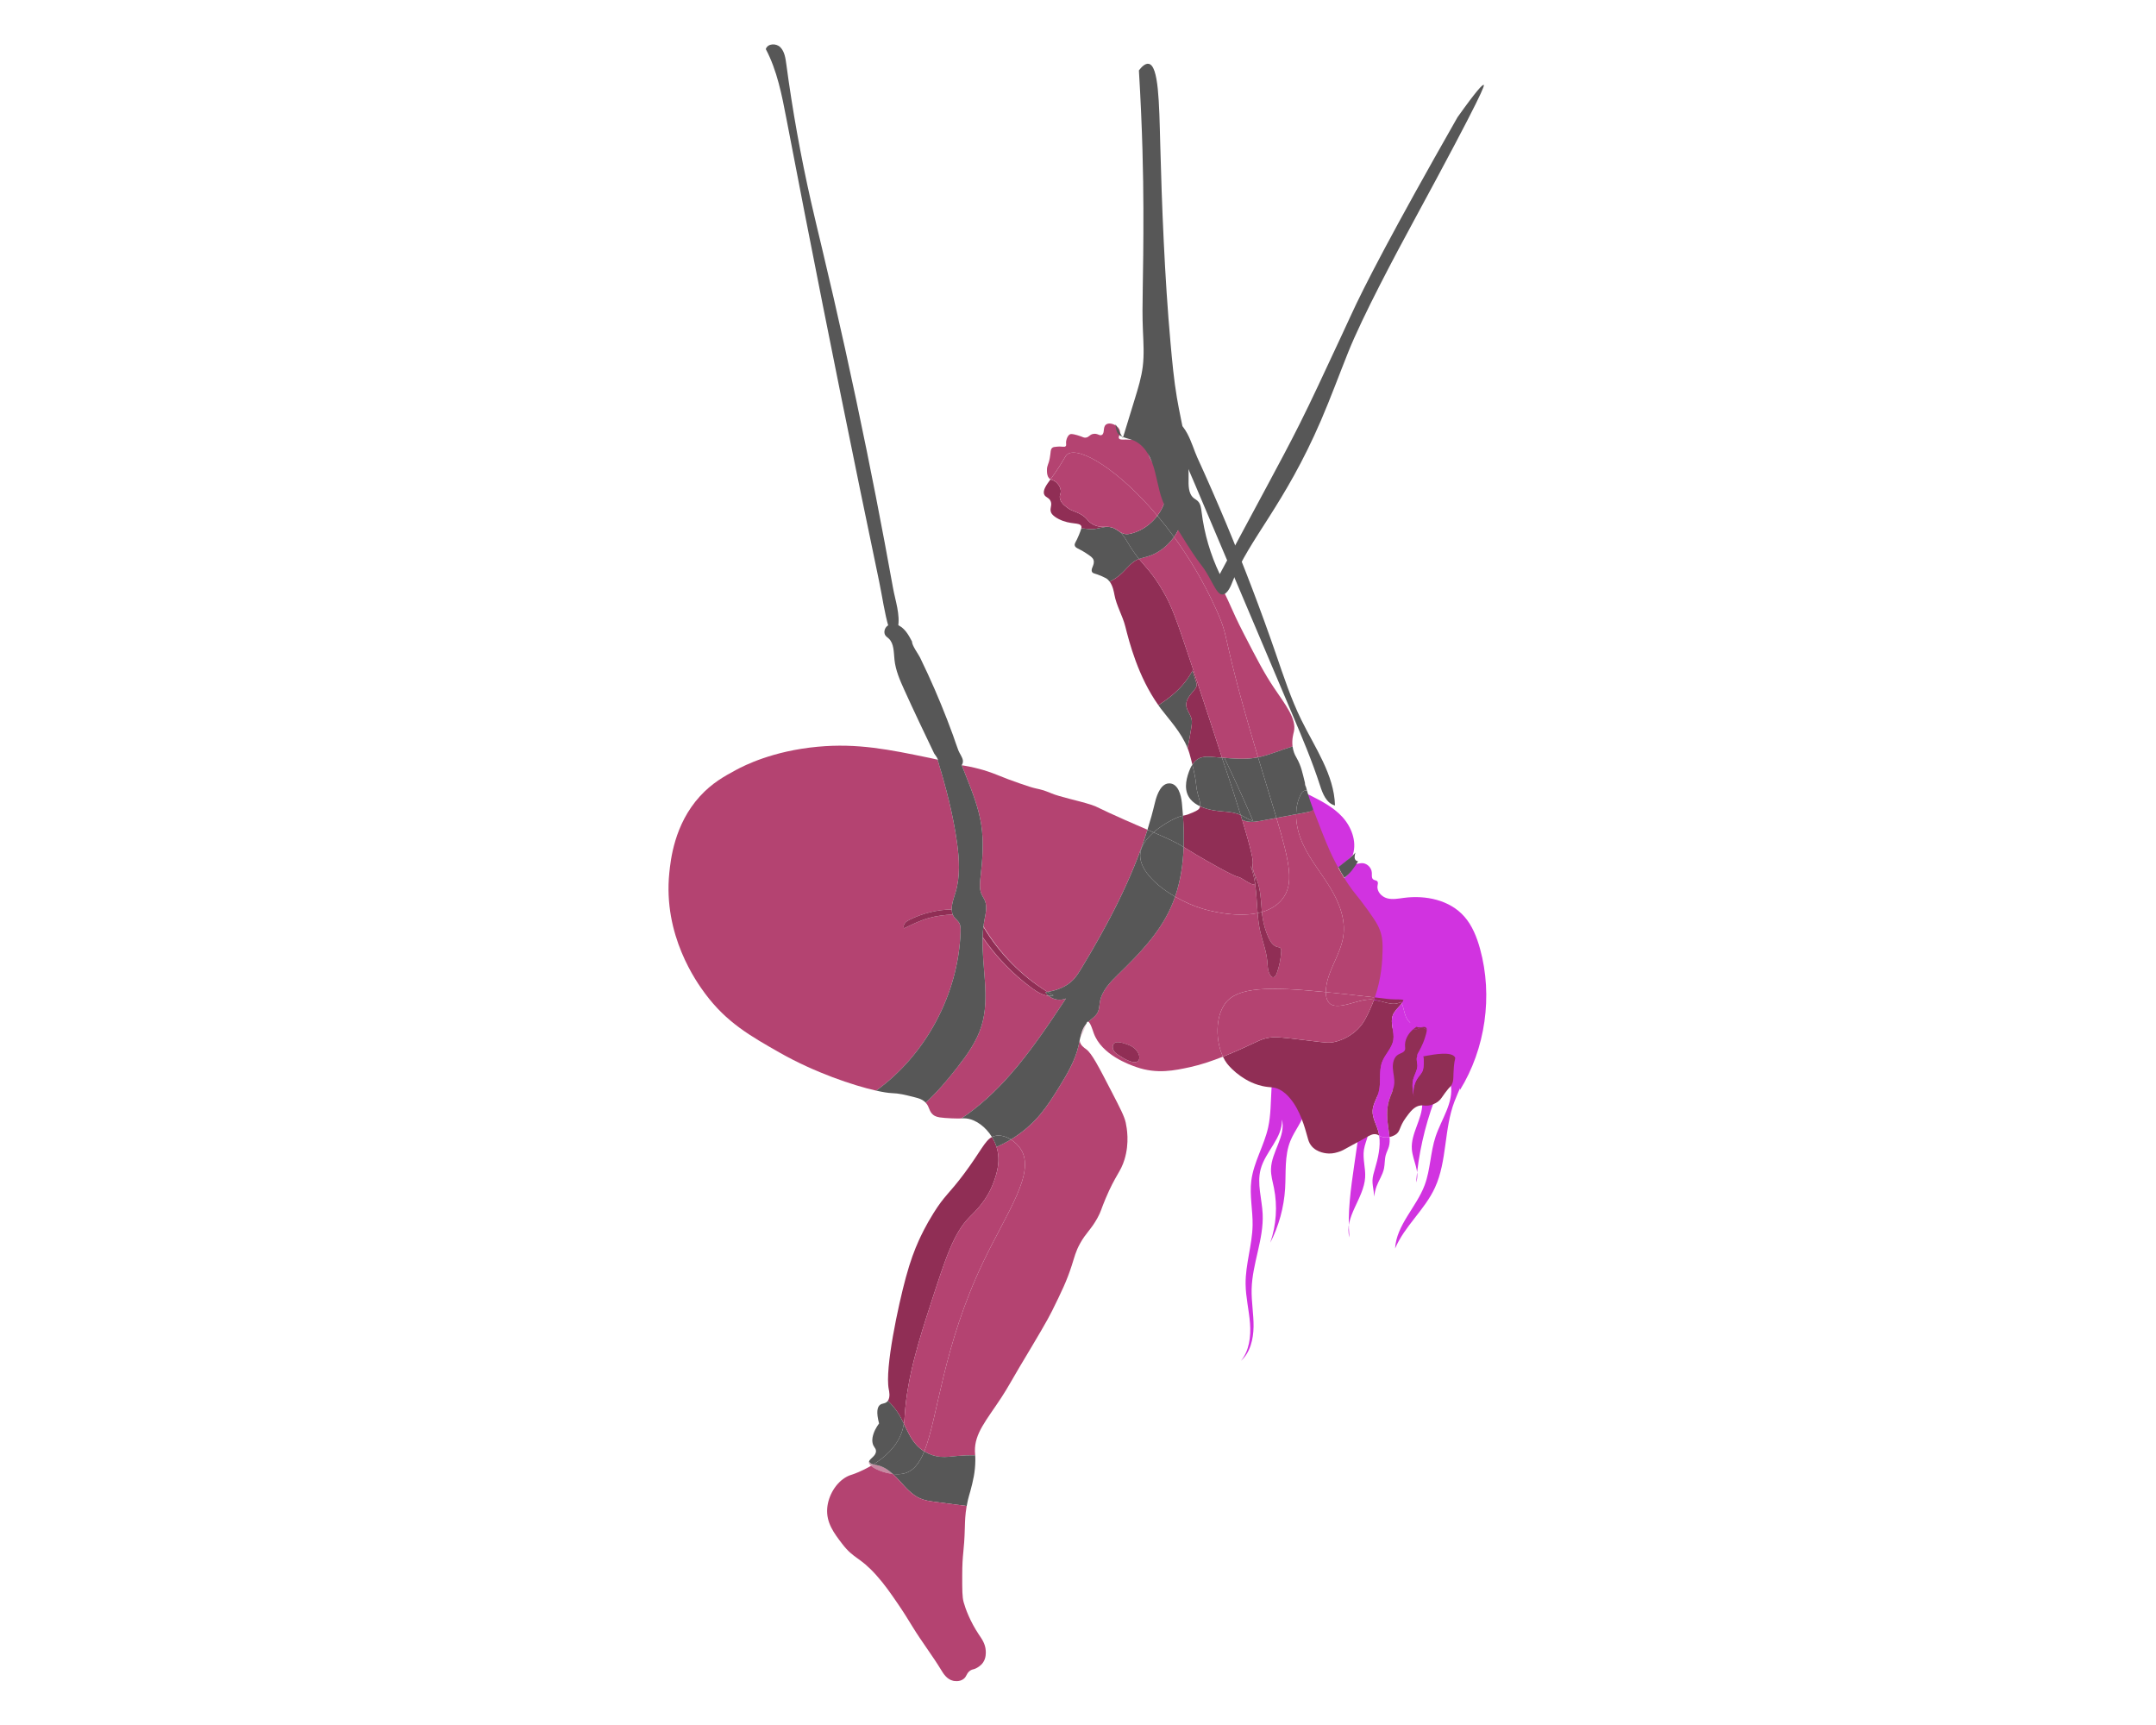 <?xml version="1.0" encoding="utf-8"?>
<!-- Generator: Adobe Illustrator 25.4.1, SVG Export Plug-In . SVG Version: 6.00 Build 0)  -->
<svg version="1.1" id="Layer_1" xmlns="http://www.w3.org/2000/svg" xmlns:xlink="http://www.w3.org/1999/xlink" x="0px" y="0px"
	 viewBox="0 0 1801 1441" style="enable-background:new 0 0 1801 1441;" xml:space="preserve">
<style type="text/css">
	.st0{fill:#D133E0;}
	.st1{fill:#575757;}
	.st2{fill:none;}
	.st3{fill:#902E55;}
	.st4{opacity:0.45;fill:#902E55;}
	.st5{fill:#B44371;}
	.st6{opacity:0.26;fill:#B44371;}
</style>
<g>
	<path class="st0" d="M1225.19,849.48c7.43,8.74,3.12,27.94-0.39,43.58c-2.6,11.58-5.99,17.01-9.78,26.85
		c-8.86,22.99-6.07,49.75-16.35,72.08c-8.56,18.59-25.29,31.97-33.3,50.83c1.16-19.78,17.8-34.46,24.71-52.95
		c4.85-12.96,4.75-27.43,9.14-40.57c4.86-14.54,15.27-28.41,12.67-43.48c-2.8,0.07-5.59,1.2-7.74,3.15
		c-2.97,2.68-4.6,6.65-6.04,10.5c-8.12,21.82-13.25,44.85-15.19,68.15c3.45-8.82-2.81-18.24-3.54-27.7
		c-1-13.06,8.65-24.94,8.72-38.06c-10.93,0.56-19.31-13.62-30.08-11.45c-6.72,1.35-10.98,8.75-12.44,15.88
		c-1.46,7.13-1.01,14.58-2.76,21.64c-1.03,4.16-2.82,8.12-3.47,12.36c-1.17,7.67,1.49,15.41,1.01,23.15
		c-1.07,17.6-17.89,33.29-13.12,50.08c-1.79-20.26,1.14-40.69,4.07-60.87c1.16-8.02,2.32-16.04,3.48-24.06
		c0.73-5.07,1.47-10.27,0.48-15.26c-2.44-12.28-14.21-19.43-25.25-23.71c-4.21-1.63-9.13-3-13.02-0.51
		c-5.44,3.48-5.21,11.69-6.71,18.24c-2.14,9.36-8.84,16.79-12.41,25.66c-4.99,12.35-3.56,26.31-4.37,39.68
		c-0.97,15.77-5.24,31.35-12.42,45.27c5.06-14.59,6.15-30.67,3.09-45.76c-1.06-5.22-2.61-10.4-2.47-15.76
		c0.36-14.34,12.61-27.57,9.13-41.36c0.71,15.34-13.88,26.72-17.78,41.58c-3.18,12.1,1.1,24.73,1.69,37.22
		c0.99,21.17-8.69,41.61-9.21,62.82c-0.26,10.5,1.74,20.92,1.61,31.42c-0.13,10.51-2.88,21.8-10.56,28.5
		c6.97-8.29,8.43-20.31,7.6-31.31c-0.83-11.01-3.58-21.79-3.69-32.84c-0.17-16.49,5.55-32.61,5.85-49.1
		c0.22-12.44-2.64-24.86-1.08-37.21c1.97-15.52,10.72-29.26,14.08-44.53c4.57-20.74-0.64-44.4,10.46-62.2
		c1.99-0.22,4.75-0.55,8.03-0.98C1168.52,866.6,1211.37,833.24,1225.19,849.48z"/>
	<path class="st1" d="M1065.96,546.6c6.33,18.37,12.38,36.89,20.94,54.39c11.42,23.35,27.57,45.97,28.28,71.77
		c-7.17-1.77-10.29-9.8-12.51-16.68c-6.54-20.3-14.89-40.02-23.23-59.7c-27.03-63.84-54.06-127.67-81.1-191.51
		c-7.65-18.08-15.76-36.05-22.94-54.3c15.03-1.66,19.98,21.13,24.69,31.43c8.3,18.13,16.3,36.39,24,54.77
		C1039.24,472.95,1053.21,509.58,1065.96,546.6z"/>
	<path class="st1" d="M761.89,535.91c-3.01-5.85-6.65-12.13-12.69-14.13c-2.68-0.89-5.84-0.73-8.09,1.1
		c-2.25,1.83-3.15,5.55-1.46,7.91c0.72,1.01,1.8,1.67,2.71,2.51c4.53,4.17,4.17,11.52,4.85,17.85c0.94,8.78,4.51,16.95,8.11,24.9
		c8.1,17.89,16.56,35.59,25.03,53.28c0.32,0.67,1.43,1.78,2.46,3.67c3.02,5.53,1.65,8.07,3.73,10.15
		c3.77,3.77,12.41-0.45,14.84-2.17c0.71-0.51,2.02-1.46,2.65-3.2c0.15-0.41,0.44-1.25,0.33-2.43c-0.25-2.74-2.77-5.96-3.77-8.51
		c-1.64-4.18-2.97-8.51-4.5-12.73c-6.32-17.34-13.32-34.4-21-51.1c-2.13-4.63-4.31-9.24-6.54-13.82
		C767.21,546.46,761.57,538.8,761.89,535.91z"/>
	<path class="st1" d="M668.84,469.42"/>
	<path class="st1" d="M686.5,206.65c-3.04-12.75-6.14-25.48-9.03-38.27c-8.59-37.9-15.48-76.25-20.64-114.88
		c-0.67-5.05-1.5-10.5-4.97-14.02c-3.47-3.52-10.51-3.31-12.16,1.52c9.47,17.86,13.43,38.35,17.28,58.46
		c19.79,103.24,40.27,206.33,61.44,309.26c5.29,25.73,10.63,51.45,16.01,77.16c2.65,12.65,4.37,26.14,8.08,38.47
		c2.7,8.98,5.49,9.64,7.56-0.28c2.15-10.3-2.24-22.69-4.05-32.75c-2.3-12.78-4.64-25.55-7.04-38.31
		c-4.79-25.52-9.77-50.99-14.94-76.42C712.48,319.7,699.96,263.04,686.5,206.65z"/>
	<g>
		<path class="st2" d="M897.82,455.63c0.55,2.25,2.93,2.2,9.03,6.16c3.99,2.59,5.99,3.92,6.63,5.88c1.36,4.21-2.82,7.4-1.15,10.13
			c0.9,1.47,2.32,0.93,8.12,3.49c1.01,0.45,2.64,1.2,3.46,1.68c1.24,0.72,2.26,1.74,3.1,2.9c-5.37,2.6-11.22,3.77-16.93,2.55
			c-6.62-1.41-12.3-5.8-17.1-10.77c-4.49-4.66-8.48-10.05-10.51-16.35c-0.61-1.9-1.04-3.94-0.65-5.92c0.76-3.82,4.25-6.27,7.44-8.28
			c4.24-2.68,8.71-5.43,13.62-5.69c0.13-0.01,0.26,0,0.4-0.01c-0.29,1.27-1,3.05-2.04,5.63
			C898.86,452.96,897.36,453.74,897.82,455.63z"/>
		<path class="st1" d="M989.14,570.64c2.66-3.27,5-6.81,7.04-10.53c1.01,3.27,2.02,6.54,3.03,9.82c0.21,0.7,0.43,1.41,0.43,2.14
			c0,1.54-0.95,2.89-1.9,4.07c-3.13,3.85-7.14,7.88-6.83,12.91c0.26,4.31,3.72,7.69,4.53,11.92c0.43,2.25,0.09,4.59-0.28,6.86
			c-0.92,5.71-1.97,11.4-3.13,17.06c-5.22-13.16-15.3-23.75-22.14-32.76c-0.77-1.01-1.52-2.04-2.25-3.07
			C975.58,583.88,983.09,578.07,989.14,570.64z"/>
		<path class="st3" d="M1036.38,680.71c0.43,1.4,0.85,2.77,1.25,4.08c2.11,6.95,3.77,12.68,4.95,16.94
			c7.04,25.39,1.99,16.33,4.61,26.51c-0.84-1.78-1.73-3.53-2.67-5.23c1.95,4.79,3.11,9.84,3.88,15.03
			c-0.07,0.09-0.15,0.18-0.24,0.26c-1.67,1.39-5.56-1.31-9.32-3.62c-7.65-4.71,0.52,1.6-20.75-10.05
			c-14.68-8.04-26.42-15.34-27.38-15.94c-0.67-0.42-1.32-0.82-1.96-1.2c0.32-8.71,0.05-17.48-0.56-26.17
			c3.47-0.66,5.16-1.38,8.37-2.76c4.15-1.78,4.92-2.79,5.23-3.26c0.38-0.57,0.6-1.18,0.72-1.83c3.68,1.71,7.86,2.82,11.98,3.48
			C1022.18,678.18,1029.62,677.67,1036.38,680.71z"/>
		<path class="st3" d="M886.04,409.38c0.44,2.99-1,3.63-0.72,6.33c0.41,3.96,3.88,6.57,6.34,8.42c4.07,3.06,5.8,2.59,10.37,5.03
			c6.8,3.62,5.78,6.15,11.14,8.96c5.44,2.85,8.87,1.5,13.15,1.98c-4.64-0.33-9.47,1.84-14.25,1.92c-2.95,0.05-5.87-0.7-8.82-0.62
			c0.18-0.79,0.2-1.38,0.03-1.83c-1.42-3.66-8.86-0.96-18.78-5.98c-5.52-2.8-6.42-5.26-6.63-5.88c-1.12-3.43,1.19-5.61-0.19-9
			c-1.36-3.35-4.35-3.05-5.43-5.75c-1.42-3.54,2.07-8.16,5.04-12.26c0.08-0.11,0.15-0.21,0.23-0.32c1.21,0.66,2.5,0.59,4.43,2.13
			C882.38,402.84,885.46,405.4,886.04,409.38z"/>
		<path class="st1" d="M912.08,442.02c4.78-0.08,9.62-2.26,14.25-1.92c1.06,0.12,2.18,0.35,3.39,0.79c0.18,0.07,0.37,0.14,0.55,0.22
			c0.04,0.02,0.09,0.04,0.13,0.06c1.61,0.77,3.1,1.84,4.62,2.8c3.29,2.75,5.29,6.27,6.88,8.96c3.68,6.2,6.73,10.4,9.59,13.93
			c-0.58,0.22-1.16,0.45-1.73,0.73c-4.69,2.3-8.08,6.73-11.86,10.46c-3.19,3.15-6.91,5.88-10.91,7.82c-0.84-1.16-1.86-2.18-3.1-2.9
			c-0.82-0.47-2.45-1.23-3.46-1.68c-5.79-2.56-7.22-2.02-8.12-3.49c-1.67-2.74,2.51-5.92,1.15-10.13c-0.64-1.97-2.64-3.3-6.63-5.88
			c-6.1-3.95-8.48-3.91-9.03-6.16c-0.46-1.89,1.03-2.67,3.41-8.6c1.03-2.58,1.75-4.36,2.04-5.63
			C906.21,441.32,909.13,442.07,912.08,442.02z"/>
		<path class="st3" d="M937.91,478.05c3.78-3.74,7.16-8.16,11.86-10.46c0.56-0.28,1.14-0.51,1.73-0.73
			c6.15,7.6,11.37,12.05,19.86,26.63c7.4,12.7,10.8,21.97,24.46,63.08c14.72,44.33,23.25,70.95,24.96,76.28
			c0.01,0.02,0.01,0.03,0.02,0.05c-2.7-0.24-5.39-0.48-8.08-0.68c-2.91-0.22-5.91-0.39-8.64,0.32c-3.68,0.96-6.2,3.3-8.03,6.09
			c-0.63-2.61-1.51-6.08-2.41-9.18c-0.46-1.56-1-3.08-1.6-4.58c1.16-5.66,2.21-11.35,3.13-17.06c0.37-2.27,0.71-4.61,0.28-6.86
			c-0.82-4.23-4.27-7.6-4.53-11.92c-0.31-5.03,3.7-9.05,6.83-12.91c0.95-1.18,1.9-2.53,1.9-4.07c0-0.73-0.22-1.44-0.43-2.14
			c-1.01-3.27-2.02-6.54-3.03-9.82c-2.04,3.72-4.38,7.27-7.04,10.53c-6.05,7.43-13.56,13.24-21.49,18.4
			c-17.05-24-24.25-52.4-27.64-65.76c-2.32-9.15-7.45-17.39-9.13-26.7c-0.34-1.86-1.2-7.03-3.87-10.72
			C931,483.93,934.72,481.2,937.91,478.05z"/>
		<path class="st3" d="M931.05,441.44c1.52,0.7,2.82,1.57,3.98,2.54c-1.52-0.96-3.01-2.04-4.62-2.8
			C930.62,441.26,930.83,441.33,931.05,441.44z"/>
		<path class="st3" d="M930.27,441.11c-0.18-0.08-0.37-0.15-0.55-0.22C929.9,440.96,930.09,441.04,930.27,441.11z"/>
		<path class="st2" d="M1183.23,857.64c-0.08-0.04-0.16-0.06-0.24-0.11c-0.41-0.21-0.88-0.54-1.56-1.6c0.65,0.12,1.31,0.14,2,0.03
			c1.78-0.29,3.34-1.37,5.04-2.02c4.22-1.6,9.01-0.31,12.73,2.26c1.23,0.85,2.36,1.83,3.42,2.89c-0.09,0.37-0.2,0.74-0.36,1.09
			c-0.52,1.13-1.38,2.05-2.33,2.81c-1.8,1.44-3.94,2.32-6.07,3.1c-0.65,0.24-1.31,0.47-1.99,0.5c-0.65,0.03-1.66-0.1-1.81-0.89
			c-0.16-0.87,0.14-2.01,0.1-2.92c-0.03-0.64-0.11-1.29-0.31-1.88c0.13-1.07,0.02-1.85-0.44-2.43
			C1189.86,856.52,1186.61,859.2,1183.23,857.64z"/>
		<path class="st2" d="M1147.19,1010.81c0.09-3.77,0.21-7.58,0.69-11.31C1148.06,1003.27,1147.83,1007.07,1147.19,1010.81z"/>
		<path class="st0" d="M1160.74,949.7c0.23,2.65,0.2,5.3-0.51,7.86c-0.67,2.43-1.93,4.66-2.62,7.09c-1.04,3.69-0.72,7.65-1.51,11.41
			c-1.11,5.3-4.35,9.83-6.23,14.9c-1.02,2.75-1.62,5.62-2,8.54c-0.07-1.42-0.19-2.85-0.37-4.26c-0.41-3.17-1.12-6.32-0.99-9.52
			c0.13-3.09,1.04-6.08,1.91-9.05c2.68-9.14,5.06-18.9,3.66-28.15c0.3,0.18,0.63,0.38,1.05,0.57
			C1155.54,950.2,1158.28,950.22,1160.74,949.7z"/>
		<path class="st2" d="M1183.95,882.1c0.26-0.5,0.62-0.95,1.15-1.34c2.05-1.51,3.17-0.45,3.74,1.61
			C1186.42,882.81,1184.58,882.98,1183.95,882.1z"/>
		<path class="st3" d="M1060.34,866.71c4.96-0.79,8.53-0.55,33.76,2.55c13.56,1.67,16.02,2.03,20.55,1.05
			c10.72-2.32,17.63-8.83,19.45-10.62c4.93-4.88,7.15-9.63,10.42-16.78c1.22-2.67,2.29-5.3,3.24-7.88
			c7.73,1.03,15.97,5.98,22.62,1.67c0.22,0.42,0.41,0.86,0.59,1.3c-0.31,0.44-0.63,0.87-0.97,1.28c-2.34,2.79-5.22,5.26-6.53,8.71
			c-2.45,6.47,1.5,13.71,0.43,20.57c-1.07,6.9-6.89,11.91-9.35,18.41c-3.02,8-0.62,17.19-2.93,25.44
			c-1.45,5.18-4.73,9.86-5.02,15.24c-0.31,5.81,2.91,11.04,4.54,16.57c0.42,1.42,0.72,2.87,0.94,4.32c-0.74-0.46-1.28-0.87-2.41-1.1
			c-3.01-0.64-5.52,0.92-8.84,2.85c-3.84,2.23-7.81,4.19-11.67,6.37c-7.16,4.05-8.56,4.67-10.32,5.24
			c-2.27,0.74-5.05,1.65-8.69,1.58c-1.29-0.02-10.16-0.32-15.03-6.84c-1.72-2.31-2.26-4.47-2.88-6.74
			c-2.3-8.35-6.24-22.67-14.56-32.45c-1.84-2.17-4.49-5.22-8.89-7.42c-5.12-2.57-7.36-1.36-14.26-2.9
			c-9.15-2.04-15.58-6.47-18.49-8.51c-5.39-3.79-9.27-7.99-11-10.23c-1.3-1.67-2.45-3.63-3.46-5.78c7.27-2.89,13.72-5.81,18.39-7.92
			C1050.99,869.67,1053.56,867.78,1060.34,866.71z"/>
		<path class="st0" d="M1146.61,927.63c0.29-5.38,3.57-10.06,5.02-15.24c2.31-8.25-0.09-17.44,2.93-25.44
			c2.46-6.51,8.28-11.52,9.35-18.41c1.06-6.85-2.88-14.1-0.43-20.57c1.31-3.45,4.19-5.91,6.53-8.71c0.34-0.4,0.66-0.83,0.97-1.28
			c1.44,3.48,1.92,7.39,3.31,10.91c1.02,2.59,2.88,5.05,5.16,6.3c-0.4,0.42-0.76,0.93-0.79,1.52c-0.05,0.78,0.48,1.44,1.04,1.95
			c0.34,0.31,0.71,0.6,1.1,0.82c-0.34,0.28-0.69,0.55-1.01,0.86c-3.73,3.45-6.48,8.5-6.08,13.67c0.07,0.9,0.23,1.82,0,2.69
			c-0.65,2.45-3.67,2.92-5.78,4.18c-3.61,2.16-4.7,7.16-4.41,11.49c0.29,4.34,1.56,8.61,1.15,12.95c-0.46,4.8-2.94,9.12-4.35,13.73
			c-2.44,7.99-1.57,16.61-0.32,24.86c0.29,1.92,0.59,3.86,0.75,5.81c-2.46,0.52-5.21,0.5-7.6-0.61c-0.42-0.19-0.75-0.39-1.05-0.57
			c-0.22-1.45-0.52-2.9-0.94-4.32C1149.52,938.67,1146.29,933.43,1146.61,927.63z"/>
		<path class="st0" d="M1182.99,857.53c0.08,0.04,0.16,0.07,0.24,0.11c-0.84,0.57-1.65,1.19-2.44,1.84c-0.4-0.22-0.76-0.51-1.1-0.82
			c-0.55-0.51-1.08-1.18-1.04-1.95c0.03-0.59,0.4-1.1,0.79-1.52c0.63,0.34,1.29,0.61,1.99,0.74
			C1182.1,856.99,1182.58,857.32,1182.99,857.53z"/>
		<path class="st3" d="M1160.31,919.04c1.4-4.61,3.89-8.92,4.35-13.73c0.42-4.33-0.86-8.61-1.15-12.95
			c-0.29-4.34,0.8-9.34,4.41-11.49c2.1-1.26,5.12-1.73,5.78-4.18c0.23-0.87,0.07-1.79,0-2.69c-0.41-5.18,2.35-10.22,6.08-13.67
			c0.33-0.3,0.67-0.57,1.01-0.86c0.41,0.23,0.84,0.38,1.3,0.42c1.22,0.1,2.34-0.65,3.51-1.04c1.31-0.44,2.75-0.44,4.05,0.01
			c0.62,0.21,1.23,0.54,1.66,1.06c0.24,0.29,0.39,0.63,0.52,0.99c-0.15,1.25-0.63,2.9-1.3,5.17c-1.12,3.82-2.62,7-3.41,8.6
			c-2.45,4.97-3.82,6.3-3.26,7.33c0.02,0.04,0.07,0.06,0.09,0.1c-1.26,2.42,0.21,5.9,0.04,8.45c-0.26,3.85-2.51,7.21-3.47,10.87
			c-1.22,4.7-0.39,9.66,0.45,14.42c-0.94-5.44,0.39-11.29,3.56-15.75c1.5-2.1,3.43-3.99,4.14-6.51c0.5-1.77,1.09-7.84,0.17-11.22
			c1.1-0.2,2.3-0.45,3.57-0.68c5.24-0.95,20.11-3.65,22.96,1.32c0.72,1.26-0.38,1.71-0.86,7.6c-0.76,9.2,0.09,11.46-1.73,15.2
			c-1.11,2.28-1.23,1.04-5.67,7.06c-2.93,3.98-3.47,5.32-5.67,7.06c-0.54,0.42-2.9,2.23-6.43,3.12c-4.12,1.04-5.58-0.1-8.55,0.31
			c-5.23,0.73-8.71,5.52-12.1,10.17c-5.9,8.11-4.27,11.6-8.93,14.38c-1.25,0.74-2.89,1.4-4.69,1.78c-0.17-1.94-0.46-3.89-0.75-5.81
			C1158.74,935.65,1157.87,927.03,1160.31,919.04z"/>
		<path class="st3" d="M1189.65,858.86c-1.3-0.44-2.74-0.45-4.05-0.01c-1.17,0.39-2.3,1.14-3.51,1.04c-0.46-0.04-0.9-0.19-1.3-0.42
			c0.79-0.65,1.6-1.27,2.44-1.84c3.38,1.56,6.63-1.11,8.16,0.85c0.46,0.59,0.56,1.37,0.44,2.43c-0.12-0.36-0.28-0.7-0.52-0.99
			C1190.88,859.4,1190.28,859.08,1189.65,858.86z"/>
		<path class="st0" d="M1188.68,893.59c-0.71,2.52-2.64,4.41-4.14,6.51c-3.17,4.45-4.5,10.31-3.56,15.75
			c-0.84-4.76-1.67-9.72-0.45-14.42c0.95-3.66,3.2-7.02,3.47-10.87c0.18-2.55-1.3-6.04-0.04-8.45c0.63,0.88,2.47,0.71,4.89,0.27
			C1189.77,885.75,1189.18,891.81,1188.68,893.59z"/>
		<path class="st0" d="M1203.88,858.98c-0.39-1.01-1.2-1.8-2.09-2.38c-2.23-1.47-4.99-1.83-7.64-1.77
			c-2.65,0.06-5.29,0.51-7.95,0.51c-1.37,0-2.76-0.12-4.11,0.16c-0.94,0.2-1.83,0.6-2.62,1.15c-0.87-1.76-2-4.53-3.53-8.98
			c-2.51-7.31-2.36-8.28-3.88-9.43c-0.27-0.21-0.54-0.37-0.82-0.51c-2.02-1-4.41-0.37-11.4-0.88c-3-0.22-3.65-0.41-7.34-0.83
			c-1.94-0.22-3.84-0.44-5.74-0.65c5.86-16.69,6.34-30.9,6.53-39.07c0.15-6.32-0.23-9.7-1.01-12.96
			c-1.46-6.11-4.04-10.61-11.29-20.55c-9.74-13.35-11.07-13.44-17.26-22.51c-5.67-8.31-9.31-15.22-11.43-19.28
			c-2.25-4.29-5.32-10.54-10.86-24.35c-3.02-7.54-5.38-13.39-7.34-18.51c0.25-0.29,0.48-0.6,0.65-0.97
			c0.81-1.78,0.15-3.87-0.59-5.67c-1.3-3.16-2.83-6.21-4.56-9.14c1.32,0.28,2.64,0.87,3.84,1.46c9.93,4.97,20.07,10.1,27.7,18.33
			s12.35,20.33,9.11,31.32c-0.07,0.24-0.14,0.49-0.22,0.74c-0.62,0.72-1.26,1.42-1.94,2.08c-1.78,1.73-3.74,3.24-5.7,4.75
			c-2.3,1.77-4.6,3.54-6.91,5.31c1.54,3.07,3.26,6.05,5.16,8.89c4.91-3.45,8.48-8.46,11.64-13.74c1.47,0.16,3.17-0.39,4.72-0.55
			c4.44-0.45,8.81,3.5,8.97,8.12c0.07,1.95-0.35,4.32,1.16,5.47c1.06,0.81,2.73,0.63,3.51,1.71c0.71,0.99,0.26,2.38,0.08,3.6
			c-0.73,4.82,3.43,9.18,7.97,10.43c4.54,1.25,9.35,0.27,14.02-0.34c18.19-2.39,38.25,1.68,50.54,15.65
			c6.61,7.51,10.44,17.22,13.13,27.01c10.78,39.23,4.5,83.27-16.81,117.85c-0.44-13.68-1.3-31.28-9.55-41.89
			c-1.9-2.45-3.84-4.91-6.05-7.05C1204.19,860.68,1204.19,859.79,1203.88,858.98z"/>
		<path class="st1" d="M1122.99,733.13c-1.86-2.84-3.55-5.8-5.06-8.87c2.26-1.77,4.53-3.54,6.79-5.32c1.93-1.51,3.86-3.02,5.61-4.75
			c0.67-0.66,1.3-1.36,1.91-2.09c-0.67,2.35-1.27,5.08,0.44,6.57c0.52,0.45,1.12,0.64,1.76,0.71
			C1131.34,724.66,1127.83,729.67,1122.99,733.13z"/>
		<path class="st0" d="M1188.46,853.95c-1.69,0.64-3.26,1.73-5.04,2.02c-0.68,0.11-1.35,0.09-2-0.03c-0.27-0.42-0.57-0.96-0.9-1.66
			c0.78-0.55,1.66-0.96,2.58-1.16c1.33-0.28,2.69-0.17,4.04-0.17c2.61,0,5.2-0.46,7.81-0.52c2.61-0.07,5.32,0.29,7.5,1.75
			c0.87,0.58,1.66,1.36,2.04,2.38c0.3,0.8,0.3,1.7,0.11,2.55c-1.07-1.05-2.2-2.04-3.42-2.89
			C1197.47,853.64,1192.68,852.34,1188.46,853.95z"/>
		<path class="st3" d="M1154.07,833.72c3.62,0.41,4.26,0.61,7.2,0.82c6.87,0.5,9.22-0.14,11.2,0.85c-0.41,0.91-0.93,1.78-1.51,2.59
			c-0.18-0.44-0.37-0.87-0.59-1.3c-6.66,4.32-14.89-0.63-22.62-1.67c0.24-0.65,0.45-1.29,0.68-1.94
			C1150.3,833.29,1152.16,833.5,1154.07,833.72z"/>
		<path class="st0" d="M1173.28,835.9c1.5,1.14,1.35,2.11,3.8,9.41c1.49,4.44,2.59,7.2,3.45,8.96c-0.37,0.26-0.73,0.55-1.05,0.88
			c-0.01,0.01-0.02,0.02-0.03,0.03c-2.29-1.24-4.14-3.71-5.16-6.3c-1.39-3.53-1.87-7.43-3.31-10.91c0.57-0.82,1.1-1.68,1.51-2.59
			C1172.75,835.53,1173.01,835.69,1173.28,835.9z"/>
		<path class="st0" d="M1180.53,854.27c0.34,0.69,0.64,1.24,0.9,1.66c-0.69-0.13-1.35-0.4-1.99-0.74c0.01-0.01,0.02-0.02,0.03-0.03
			C1179.79,854.82,1180.15,854.54,1180.53,854.27z"/>
		<path class="st2" d="M875.04,828.49c-0.01,0-0.02,0-0.04,0.01c-21.68-13.27-40.19-32.08-53.53-54.33c0.02-0.15,0.03-0.3,0.05-0.45
			C834.84,796.15,853.35,815.12,875.04,828.49z"/>
		<path class="st2" d="M873.24,828.78c0.76,1.14,1.69,2.13,2.73,2.98l0,0c-1.04-0.85-1.98-1.84-2.74-2.97
			C873.23,828.78,873.24,828.78,873.24,828.78z"/>
		<path class="st2" d="M810.65,1245.12c2.18-8.11,3.99-15.76,4.08-25.2c0.02-2.02-0.05-3.32-0.14-4.45c1.47,0.02,2.94,0.06,4.4,0.13
			c0.37,0.02,0.79,0.06,1.03,0.37c0.23,0.3,0.19,0.73,0.14,1.11c-1.52,11.79-3.11,23.58-4.77,35.35c-0.24,1.72-0.57,3.61-1.85,4.72
			c-1.43,1.25-3.49,1.08-5.31,0.84c-0.24-0.03-0.48-0.06-0.73-0.1c0.3-1.7,0.64-3.46,1.08-5.31
			C809.36,1249.35,809.76,1248.46,810.65,1245.12z"/>
		<path class="st3" d="M832.44,957.95c3.7,11.66,0.19,22.13-2.21,28.92c-5.57,15.79-15.63,24.89-20.4,29.76
			c-13.25,13.52-19.71,33.44-32.64,73.28c-8.73,26.92-19.47,60.02-21.44,92.52c-0.1,1.69-0.23,4-0.69,6.77
			c-1.58-3.25-3.21-6.48-5.18-9.46c-2.35-3.58-5.16-6.77-8.18-9.74c2.17-3.11,1.03-8.12,0.73-9.6c-3.41-17.32,7.93-70.1,14.24-93.33
			c3.79-13.96,7.41-23.33,10.8-30.85c1.74-3.87,5.81-12.54,12.34-22.98c9.53-15.23,12.74-15.72,25.64-33.02
			c13.82-18.54,17.25-27.5,23.16-30.53c1.54,2.49,2.82,5.16,3.73,7.92C832.38,957.71,832.41,957.83,832.44,957.95z"/>
		<path class="st4" d="M729.51,1223.18c-0.64,0.4-1.27,0.78-1.9,1.14c-1.14-1.01-1.81-2.03-1.83-2.95c0-0.26,0.06-0.52,0.15-0.77
			c0.07,0.16,0.13,0.33,0.23,0.49C726.92,1222.28,728.16,1222.84,729.51,1223.18z"/>
		<path class="st1" d="M749.88,1179.73c1.96,2.98,3.6,6.21,5.18,9.46c-0.41,2.45-1.07,5.24-2.24,8.3
			c-4.49,11.75-14.42,20.17-23.31,25.69c-1.36-0.35-2.59-0.9-3.34-2.1c-0.1-0.15-0.15-0.32-0.23-0.49c0.91-2.52,6.05-4.64,5.8-8.82
			c-0.15-2.58-2.19-2.97-2.88-6.74c-0.58-3.18,0.31-5.9,0.86-7.6c1.48-4.54,4.6-8.44,4.61-8.46c-2.56-9.64-1.37-13.62,0.52-15.34
			c1.97-1.79,4.46-0.93,6.43-3.12c0.15-0.17,0.29-0.35,0.42-0.53C744.72,1172.97,747.53,1176.16,749.88,1179.73z"/>
		<path class="st2" d="M1080.31,626.46c-0.27-1.03-0.45-2.03-0.58-3.01c1.33-0.39,2.67-0.77,4.02-1.1c2.38-0.58,4.91-1.04,7.21-0.23
			c3.92,1.38,5.87,5.86,7.4,9.9c1.38,3.64,2.73,7.9,0.88,11.34c-2.29,4.26-8.8,5.87-9.14,10.58c-2.12-8.57-3.18-14.26-6.91-20.75
			C1082.53,632.06,1081.18,629.83,1080.31,626.46z"/>
		<path class="st1" d="M1000.69,663.62c1.16,4.41,2.28,7.44,1.83,9.85c-3.17-1.47-5.97-3.38-8.02-5.84
			c-5.61-6.75-4.08-15.53-1.34-23.04c0.73-2.01,1.65-4.08,2.87-5.95c0.58,2.37,0.95,4.04,0.95,4.04
			C1000.17,656.84,998.37,654.84,1000.69,663.62z"/>
		<path class="st1" d="M1004.06,632.54c2.73-0.71,5.73-0.54,8.64-0.32c2.69,0.2,5.39,0.44,8.08,0.68c0.2,0.62,0.31,0.96,0.31,0.96
			c6.32,18.4,11.44,34.33,15.29,46.85c-6.76-3.04-14.2-2.53-21.88-3.77c-4.12-0.66-8.3-1.77-11.98-3.48
			c0.45-2.41-0.67-5.44-1.83-9.85c-2.32-8.78-0.52-6.78-3.7-20.95c0,0-0.37-1.66-0.95-4.04
			C997.86,635.84,1000.39,633.5,1004.06,632.54z"/>
		<path class="st2" d="M1091.26,658.5c-0.08-0.3-0.15-0.58-0.23-0.88c0.3,0.57,0.64,1.13,0.97,1.68c0.22,0.36,0.42,0.72,0.62,1.08
			c-0.3-0.06-0.59-0.1-0.88-0.13C1091.58,659.67,1091.42,659.09,1091.26,658.5z"/>
		<path class="st2" d="M1097.66,675.17c-0.17,0.37-0.39,0.68-0.64,0.97c-2.16-5.78-3.8-10.63-5.27-15.88
			c0.29,0.03,0.59,0.07,0.88,0.13c1.69,2.92,3.19,5.97,4.46,9.12C1097.81,671.3,1098.46,673.38,1097.66,675.17z"/>
		<path class="st2" d="M908.63,853.34c0.16-0.02,0.31,0.02,0.47,0.09c-0.59,0.53-1.15,1.08-1.67,1.67
			C907.83,853.95,908.11,853.4,908.63,853.34z"/>
		<path class="st2" d="M901.95,868.61c0.03-0.44,0.12-0.85,0.27-1.27C902.13,867.76,902.04,868.18,901.95,868.61z"/>
		<path class="st1" d="M963.62,695.26c-1.58-0.68-3.26-1.41-5.1-2.2c2.34-7.46,4.44-15.01,6.25-22.65
			c1.74-7.34,5.42-16.6,12.56-16.07c6.71,0.5,9.25,9.31,9.96,16.36c0.35,3.52,0.66,7.06,0.91,10.61c-0.16,0.03-0.3,0.06-0.46,0.09
			C983.62,682.14,972.33,687.56,963.62,695.26z"/>
		<path class="st1" d="M963.62,695.26c8.72-7.7,20.01-13.12,24.11-13.87c0.17-0.03,0.31-0.06,0.46-0.09
			c0.61,8.7,0.88,17.47,0.56,26.17C981.39,703.04,976.03,700.63,963.62,695.26z"/>
		<path class="st2" d="M775.19,609.27c4.86,2.08,11.07-4.64,15.18-1.21c1.06,0.89,1.62,2.26,2.14,3.58
			c3.62,9.17,7.25,18.34,10.87,27.51c-11.9-2.71-16.68-3.86-20.21-4.67C780.61,626.04,777.91,617.64,775.19,609.27z"/>
		<path class="st5" d="M584.61,665.16c10.15-11.15,20.59-16.88,30.49-22.2c6.6-3.55,30.4-15.74,67.85-19.24
			c33.53-3.13,60.08,2.37,93.79,9.36c2.58,0.54,4.28,0.91,6.44,1.41c6.91,22.66,12.96,45.6,16.24,69.16
			c1.94,13.91,2.85,28.42-1.27,41.87c-1.39,4.52-3.25,9.57-3.14,14.1c-12.08,0.17-24.16,3.1-35.15,8.55
			c-1.4,0.7-2.83,1.47-3.84,2.71c-1.02,1.24-1.53,3.07-0.87,4.53c6.59-3.22,13.22-6.46,20.21-8.49c6.67-1.93,13.55-2.73,20.45-3.11
			c0.29,0.72,0.67,1.42,1.15,2.08c1.3,1.78,3.2,3.04,4.29,4.97c1.21,2.16,1.22,4.83,1.14,7.35
			c-1.71,52.42-29.34,103.09-70.51,132.74c-19.1-4.3-51.33-15.12-80.38-31.62c-24.78-14.08-44.6-25.34-62.49-49.43
			c-7.23-9.74-35.26-48.7-29.9-100.91C560.22,718.37,563.15,688.74,584.61,665.16z"/>
		<path class="st3" d="M775.37,766.92c-6.99,2.03-13.62,5.27-20.21,8.49c-0.66-1.46-0.15-3.29,0.87-4.53
			c1.02-1.24,2.44-2.01,3.84-2.71c10.98-5.45,23.06-8.38,35.15-8.55c0.04,1.46,0.28,2.87,0.81,4.19
			C788.91,764.19,782.04,764.98,775.37,766.92z"/>
		<path class="st5" d="M785.64,1216.78c-4.78-0.4-9.44-1.97-13.55-4.52c11.6-28.68,15.31-87.27,49.33-158.39
			c19.84-41.49,43.82-74.34,31.34-93.96c-1.93-3.03-4.9-5.99-8.33-8.14c9.2-5.55,17.56-12.62,24.58-21.01
			c5.89-7.04,10.84-14.87,15.69-22.73c6.68-10.81,13.31-21.98,16.21-34.47c0.38-1.62,0.7-3.29,1.04-4.94
			c-0.01,0.21-0.02,0.42,0,0.65c0.26,3.66,3.92,6.05,5.28,7.02c4.72,3.35,10.31,14.17,21.48,35.8c7.05,13.66,10.61,20.49,11.68,25.7
			c0.88,4.28,3.25,16.58-1.05,30.68c-3.24,10.63-7.47,12.77-15.89,32.84c-3.93,9.38-3.63,10.38-6.67,15.92
			c-5.5,10.01-9.57,12.32-14.59,21.44c-3.66,6.63-4.51,10.86-6.96,18.46c-4.2,13.03-8.53,21.81-16.46,37.91
			c-3.79,7.7-11.61,20.92-27.22,46.95c-5.04,8.4-9.66,17.07-15.03,25.24c-12.55,19.12-22.48,29.93-22.13,44.96
			c0.03,1.26,0.12,2.19,0.2,3.29c-4.93-0.08-9.87,0.11-14.79,0.57C795.09,1216.49,790.35,1217.18,785.64,1216.78z"/>
		<path class="st1" d="M768.59,1251.54c-7-3.05-12.19-9.27-17.43-15c-1.71-1.87-3.5-3.73-5.4-5.44c2.82,0.32,5.61,0.32,8.13-0.12
			c8.47-1.5,13.88-8.04,18.2-18.71c4.11,2.54,8.78,4.11,13.55,4.52c4.71,0.4,9.45-0.29,14.17-0.74c4.92-0.46,9.86-0.65,14.79-0.57
			c0.08,1.13,0.16,2.43,0.14,4.45c-0.09,9.44-1.9,17.09-4.08,25.2c-0.9,3.34-1.29,4.23-2.06,7.46c-0.44,1.86-0.78,3.61-1.08,5.31
			c-8.72-1.15-17.43-2.29-26.15-3.44C777.02,1253.89,772.62,1253.3,768.59,1251.54z"/>
		<path class="st5" d="M751.15,1236.54c5.25,5.74,10.43,11.96,17.43,15c4.03,1.75,8.43,2.34,12.77,2.91
			c8.72,1.15,17.43,2.29,26.15,3.44c-1.29,7.34-1.4,13.23-1.51,17.49c-0.56,22.02-2.19,20.99-2.2,40.81
			c-0.01,11.76-0.01,17.64,1.16,21.94c1.49,5.49,5.45,16.23,12.73,27.11c2.37,3.55,5.39,7.54,5.77,13.49
			c0.11,1.75,0.33,6.21-2.35,10c-1.85,2.61-4.45,4.02-5.38,4.52c-2.69,1.46-3.18,0.77-5.09,1.99c-3.34,2.13-2.82,4.83-5.67,7.06
			c-3.46,2.7-8.07,1.71-8.69,1.58c-5.33-1.14-8.38-6.25-9.94-8.83c-7.5-12.35-16.33-23.75-23.88-36.07
			c-4.07-6.65-7.47-12.18-12.39-19.37c-5.91-8.63-11.08-16.16-17.97-23.85c-14.18-15.83-18.65-13.31-28.63-26.35
			c-6.61-8.63-13.41-17.5-12.45-29.64c0.82-10.37,7.18-21.48,16.37-26.37c1.94-1.03,3.16-1.34,5.09-1.99
			c0.65-0.22,7.28-2.49,15.13-7.09c3.36,2.97,10.83,5.95,18.14,6.77C747.65,1232.81,749.44,1234.67,751.15,1236.54z"/>
		<path class="st4" d="M732.44,1223.75c5.04,0.93,9.4,3.82,13.32,7.35c-7.31-0.83-14.78-3.8-18.14-6.77
			c0.63-0.37,1.26-0.75,1.9-1.14C730.47,1223.43,731.49,1223.57,732.44,1223.75z"/>
		<path class="st6" d="M732.44,1223.75c5.04,0.93,9.4,3.82,13.32,7.35c-7.31-0.83-14.78-3.8-18.14-6.77
			c0.63-0.37,1.26-0.75,1.9-1.14C730.47,1223.43,731.49,1223.57,732.44,1223.75z"/>
		<path class="st1" d="M765.36,1206.66c1.97,2.19,4.25,4.08,6.72,5.61c-4.32,10.67-9.73,17.21-18.2,18.71
			c-2.52,0.44-5.31,0.44-8.13,0.12c-3.92-3.54-8.28-6.42-13.32-7.35c-0.95-0.18-1.97-0.32-2.93-0.57
			c8.89-5.52,18.82-13.94,23.31-25.69c1.17-3.06,1.83-5.85,2.24-8.3C758.06,1195.37,760.87,1201.66,765.36,1206.66z"/>
		<path class="st5" d="M852.75,959.91c12.49,19.62-11.5,52.47-31.34,93.96c-34.02,71.13-37.73,129.71-49.33,158.39
			c-2.47-1.53-4.75-3.41-6.72-5.61c-4.5-5-7.3-11.29-10.3-17.46c0.46-2.76,0.59-5.08,0.69-6.77c1.97-32.49,12.71-65.59,21.44-92.52
			c12.93-39.84,19.39-59.76,32.64-73.28c4.77-4.87,14.83-13.97,20.4-29.76c2.4-6.79,5.91-17.26,2.21-28.92
			c4.11-1.78,8.12-3.85,11.98-6.18C847.86,953.92,850.82,956.88,852.75,959.91z"/>
		<path class="st1" d="M966.81,430.73c0.79-1.06,1.53-2.15,2.22-3.28c3.38-5.57,5.42-12,6.02-18.55
			c4.25,8.83,7.67,17.03,12.24,26.19c-1.42,4.82-3.67,9.35-6.55,13.41C976.14,442.19,971.47,436.27,966.81,430.73z"/>
		<path class="st5" d="M969.02,427.45c-0.69,1.13-1.43,2.23-2.22,3.28c-32.49-38.53-65.02-57.98-74.91-51.48
			c-2.63,1.72-2.24,4.35-14.36,21.12c-0.43-0.23-0.85-0.56-1.29-1.08c-1.65-1.99-1.67-4.61-1.68-6.61c-0.03-3.99,1.28-4.4,2.35-10
			c0.97-5.09,0.39-7.35,2.21-8.73c0.76-0.58,1.76-0.67,3.75-0.86c4.63-0.43,6.31,0.71,7.35-0.45c0.92-1.02-0.16-2.15,0.58-5.07
			c0.21-0.86,0.93-3.72,2.98-4.79c0.56-0.29,1.51-0.61,6,0.68c5.1,1.47,5.24,2.26,7.06,2.08c3.04-0.29,3.16-2.55,6.43-3.12
			c3.71-0.65,5.26,1.96,7.2,0.82c2.56-1.5,0.59-6.39,3.41-8.6c2.28-1.79,6.18-0.62,8.4,0.95c0.75,0.53,2.63,1.86,3.17,4.21
			c0.71,3.05-1.55,4.75-0.72,6.33c0.84,1.61,3.68,0.77,9.61,1.09c4.98,0.27,8.18,0.48,10.66,2.49c2.67,2.17,3.22,5.38,3.94,8.15
			c1.55,5.95,3.07,6.51,9.99,19.1c2.3,4.18,4.28,8.11,6.11,11.92C974.45,415.45,972.4,421.87,969.02,427.45z"/>
		<path class="st5" d="M1048.8,625.45c-29.59-99.58-20.74-89.57-32.97-116.66c-10.24-22.67-22.41-42.91-35.1-60.3
			c2.88-4.06,5.13-8.6,6.55-13.41c3.1,6.21,6.72,12.86,11.49,20.46c6.97,11.11,10.19,14.84,17.54,27.65
			c11.16,19.45,10.89,23.31,22.73,46.21c11.33,21.92,16.99,32.88,25.27,45.21c9.29,13.84,19.01,25.8,16.53,36.52
			c-0.42,1.81-1.86,6.53-1.1,12.33c-9.66,2.86-18.99,7.11-28.82,9.07C1050.22,630.22,1049.52,627.86,1048.8,625.45z"/>
		<path class="st5" d="M1020.77,632.84c-1.7-5.33-10.23-31.95-24.96-76.28c-13.66-41.11-17.06-50.38-24.46-63.08
			c-8.49-14.57-13.71-19.03-19.86-26.63c2.26-0.84,4.64-1.31,6.95-1.98c8.89-2.59,16.76-8.59,22.29-16.38
			c12.69,17.4,24.86,37.63,35.1,60.3c12.23,27.09,3.39,17.08,32.97,116.66c0.72,2.41,1.42,4.76,2.11,7.07
			c-0.7,0.14-1.4,0.3-2.11,0.42C1039.52,634.45,1030.14,633.63,1020.77,632.84z"/>
		<path class="st1" d="M958.44,464.88c-2.31,0.67-4.69,1.15-6.95,1.98c-2.85-3.52-5.91-7.72-9.59-13.93
			c-1.59-2.69-3.59-6.21-6.88-8.96c1.47,0.93,2.97,1.75,4.66,2.05c1.94,0.35,3.95-0.03,5.87-0.56c8.33-2.29,15.91-7.59,21.25-14.73
			c4.67,5.53,9.33,11.46,13.93,17.76C975.2,456.29,967.33,462.29,958.44,464.88z"/>
		<path class="st5" d="M930.41,441.17c-0.04-0.02-0.09-0.04-0.13-0.06C930.32,441.13,930.36,441.15,930.41,441.17z"/>
		<path class="st5" d="M926.34,440.1c0.9,0.06,1.79,0.21,2.67,0.5c0.24,0.08,0.48,0.19,0.72,0.29
			C928.51,440.46,927.4,440.22,926.34,440.1z"/>
		<path class="st5" d="M891.9,379.25c9.89-6.5,42.42,12.95,74.91,51.48c-5.34,7.15-12.92,12.44-21.25,14.73
			c-1.92,0.53-3.92,0.9-5.87,0.56c-1.68-0.3-3.19-1.12-4.66-2.05c-1.16-0.96-2.46-1.84-3.98-2.54c-0.22-0.1-0.43-0.18-0.64-0.27
			c-0.04-0.02-0.09-0.04-0.13-0.06c-0.18-0.07-0.37-0.16-0.55-0.22c-0.24-0.1-0.47-0.21-0.72-0.29c-0.88-0.29-1.77-0.44-2.67-0.5
			c-4.28-0.48-7.71,0.88-13.15-1.98c-5.37-2.81-4.34-5.34-11.14-8.96c-4.57-2.43-6.31-1.97-10.37-5.03
			c-2.46-1.85-5.93-4.46-6.34-8.42c-0.28-2.71,1.15-3.34,0.72-6.33c-0.58-3.99-3.66-6.54-4.08-6.88c-1.92-1.55-3.21-1.48-4.43-2.13
			C889.66,383.6,889.27,380.98,891.9,379.25z"/>
		<path class="st5" d="M917.19,845.05c1.12-2.54,1.11-5.44,1.58-8.19c1.62-9.44,8.75-16.64,15.46-23.18
			c16.85-16.43,33.82-33.68,43.7-55.49c1.38-3.03,2.59-6.12,3.68-9.25c7.44,4.32,15.43,7.82,22.85,10.05
			c3.64,1.1,26.66,7.73,46.07,3.68c0.44,5.29,1.05,10.51,2.23,15.53c1.9,8.12,5.03,15.95,5.81,24.28c0.41,4.33,0.29,9.1,2.87,12.47
			c0.45,0.59,1.02,1.14,1.73,1.27c1.64,0.3,2.81-1.65,3.4-3.31c2.07-5.8,3.31-11.92,3.69-18.08c0.07-1.12,0.04-2.4-0.77-3.11
			c-0.59-0.52-1.42-0.56-2.17-0.72c-3.82-0.79-6.25-4.66-7.9-8.36c-2.16-4.86-3.71-10.04-4.58-15.34c-0.3-1.83-0.52-3.67-0.7-5.52
			c6.56-1.9,12.51-5.21,16.88-10.64c9.95-12.35,6.75-29.48-4.73-67.98c5.47-1.02,10.94-2.04,16.42-3.06
			c-0.12,8.66,2.25,17.56,5.9,25.36c6.03,12.87,15.15,23.77,22.5,35.83s13.08,26.26,11.03,40.54c-2.33,16.2-14.3,30.09-14.61,46.44
			c0,0.12,0,0.24,0,0.36c-47.98-4.71-73.97-4.33-84.08,9.49c-8.51,11.63-7.87,31.63-1.86,44.44c-8.45,3.36-18.03,6.7-27.27,8.71
			c-13.06,2.84-27.76,6.04-45,0.03c-5.8-2.02-29.2-10.19-35.69-28.43c-0.87-2.45-2.72-8.67-4.53-9.46
			C912.04,850.79,915.58,848.7,917.19,845.05z M931.12,878.66c1.14,1.33,2.61,2.27,4.07,3.2c3.45,2.18,7.01,4.38,10.97,5.15
			c1.61,0.31,3.49,0.3,4.65-0.94c1.19-1.28,1.12-3.36,0.57-5.03c-1.26-3.83-4.54-6.62-8.13-8.08c-2.45-1-8.53-3.18-11.19-2.28
			C928.6,871.84,929.04,876.22,931.12,878.66z"/>
		<path class="st5" d="M988.75,707.48c0.64,0.38,1.29,0.78,1.96,1.2c0.96,0.6,12.69,7.89,27.38,15.94
			c21.27,11.65,13.1,5.35,20.75,10.05c3.76,2.31,7.65,5.01,9.32,3.62c0.09-0.08,0.17-0.16,0.24-0.26c1.2,8.06,1.45,16.43,2.13,24.64
			c-19.41,4.05-42.43-2.59-46.07-3.68c-7.42-2.23-15.41-5.74-22.85-10.05C986.17,735.71,988.23,721.68,988.75,707.48z"/>
		<path class="st5" d="M1047.18,728.24c-2.61-10.18,2.43-1.12-4.61-26.51c-1.18-4.26-2.84-10-4.95-16.94c4.5,2,8.81,2.08,15.1,0.91
			c4.52-0.84,9.04-1.68,13.56-2.53c11.48,38.5,14.68,55.63,4.73,67.98c-4.37,5.42-10.32,8.73-16.88,10.64
			c-0.67-6.83-0.8-13.74-2.31-20.4C1050.8,736.85,1049.16,732.44,1047.18,728.24z"/>
		<path class="st5" d="M1023.45,838.14c10.11-13.83,36.1-14.2,84.08-9.49c-0.01,3.69,0.82,7.7,3.65,9.82
			c2.02,1.51,4.67,1.75,7.16,1.61c9.86-0.57,19.32-6.28,29.11-5.11c0.1,0.01,0.21,0.03,0.31,0.05c-0.95,2.58-2.02,5.21-3.24,7.88
			c-3.26,7.15-5.48,11.9-10.42,16.78c-1.81,1.79-8.73,8.31-19.45,10.62c-4.53,0.98-7,0.62-20.55-1.05
			c-25.23-3.1-28.8-3.34-33.76-2.55c-6.78,1.07-9.35,2.97-20.36,7.95c-4.67,2.12-11.12,5.03-18.39,7.92
			C1015.57,869.77,1014.94,849.77,1023.45,838.14z"/>
		<path class="st5" d="M1097.02,676.14c1.91,5.11,4.22,10.96,7.17,18.48c5.41,13.78,8.42,20.02,10.62,24.3
			c2.08,4.05,5.64,10.94,11.19,19.23c6.06,9.05,7.37,9.14,16.91,22.45c7.1,9.91,9.63,14.4,11.05,20.5
			c0.76,3.26,1.12,6.62,0.96,12.94c-0.2,8.16-0.71,22.36-6.49,39.04c-15.12-1.71-28.72-3.24-40.9-4.43c0-0.12-0.01-0.24,0-0.36
			c0.3-16.35,12.28-30.25,14.61-46.44c2.05-14.28-3.67-28.47-11.03-40.54s-16.48-22.97-22.5-35.83c-3.65-7.8-6.02-16.7-5.9-25.36
			c3.08-0.57,6.16-1.15,9.23-1.72C1093.77,678.05,1095.82,677.52,1097.02,676.14z"/>
		<path class="st5" d="M1147.76,835.02c-0.1-0.01-0.21-0.03-0.31-0.05c-9.79-1.18-19.25,4.53-29.11,5.11
			c-2.49,0.14-5.14-0.09-7.16-1.61c-2.82-2.12-3.66-6.13-3.65-9.82c12.18,1.19,25.79,2.72,40.9,4.43
			C1148.21,833.72,1148,834.37,1147.76,835.02z"/>
		<path class="st6" d="M1090.1,653.95c0.29,1.17,0.6,2.39,0.94,3.67c-0.55-1.04-0.97-2.13-0.97-3.31
			C1090.07,654.19,1090.09,654.08,1090.1,653.95z"/>
		<path class="st1" d="M1091.74,660.25c-1.11-0.1-2.18,0.06-3.13,0.72c-1,0.7-1.66,1.83-2.21,2.95c-2.51,5.05-3.62,10.57-3.69,16.19
			c-5.47,1.02-10.94,2.04-16.42,3.06c-4.13-13.86-9.33-30.48-15.38-50.65c9.82-1.96,19.16-6.21,28.82-9.07
			c0.13,0.98,0.31,1.98,0.58,3.01c0.87,3.36,2.23,5.6,2.88,6.74c3.73,6.49,4.79,12.18,6.91,20.75c-0.01,0.12-0.03,0.24-0.03,0.36
			c0,1.18,0.42,2.27,0.97,3.31c0.08,0.29,0.15,0.58,0.23,0.88C1091.42,659.09,1091.58,659.67,1091.74,660.25z"/>
		<path class="st1" d="M1037.63,684.79c-0.4-1.31-0.82-2.68-1.25-4.08c0.74,0.33,1.47,0.7,2.19,1.12c2.97,1.75,5.63,3.06,8.24,4
			c-5.65-13.25-13.55-30.93-23.49-51.72c0,0-0.16-0.36-0.46-1.03c-0.69-0.06-1.39-0.12-2.08-0.19c-0.01-0.02-0.01-0.03-0.02-0.05
			c9.37,0.78,18.75,1.61,28.03,0.1c0.71-0.12,1.41-0.28,2.11-0.42c6.05,20.17,11.25,36.79,15.38,50.65
			c-4.52,0.84-9.04,1.68-13.56,2.53C1046.44,686.87,1042.12,686.79,1037.63,684.79z"/>
		<path class="st1" d="M1086.4,663.92c0.56-1.12,1.21-2.25,2.21-2.95c0.95-0.66,2.03-0.83,3.13-0.72c1.47,5.25,3.11,10.1,5.27,15.88
			c-1.2,1.39-3.25,1.92-5.08,2.26c-3.08,0.57-6.16,1.15-9.23,1.72C1082.78,674.49,1083.89,668.97,1086.4,663.92z"/>
		<path class="st1" d="M1023.32,634.11c9.94,20.79,17.83,38.47,23.49,51.72c-2.61-0.95-5.27-2.26-8.24-4
			c-0.72-0.42-1.45-0.79-2.19-1.12c-3.85-12.52-8.97-28.45-15.29-46.85c0,0-0.11-0.34-0.31-0.96c0.69,0.06,1.39,0.12,2.08,0.19
			C1023.17,633.75,1023.32,634.11,1023.32,634.11z"/>
		<path class="st3" d="M875,828.49c-0.59,0.1-1.18,0.19-1.77,0.27c0,0.01,0.01,0.01,0.02,0.02c-0.01,0-0.01,0-0.02,0
			c0.77,1.14,1.7,2.13,2.74,2.97c-4.94-0.37-9.73-3.32-13.91-6.39c-15.9-11.67-29.88-26.19-41.24-42.73
			c0.09-2.84,0.31-5.66,0.65-8.47C834.81,796.41,853.32,815.23,875,828.49z"/>
		<path class="st5" d="M896.68,818.17c-5.7,6.02-13.66,8.99-21.64,10.31c-21.69-13.36-40.19-32.34-53.52-54.77
			c0.19-1.53,0.41-3.05,0.69-4.56c1.02-5.56,2.64-11.48,0.59-16.67c-0.8-2.04-2.12-3.8-2.97-5.81c-1.85-4.4-1.29-9.48-0.74-14.29
			c1.64-14.37,2.78-28.97,0.64-43.21c-2.1-13.93-7.27-27.06-12.4-40.05c-1.31-3.32-2.63-6.64-3.94-9.97
			c8.06,1.27,14.36,2.95,18.41,4.16c10.81,3.24,15,5.95,30.35,11.14c6.78,2.29,10.17,3.44,12.92,4.03c1.48,0.32,4.4,0.89,8.26,2.22
			c2.43,0.83,4.17,1.6,4.66,1.81c7.28,3.14,22.35,6.09,33.2,9.55c6.38,2.03,4.17,2.08,28.71,12.88c7.5,3.3,13.57,5.93,18.62,8.11
			c-12.82,40.85-33.03,79.09-55.07,115.55C901.42,811.97,899.35,815.35,896.68,818.17z"/>
		<path class="st5" d="M819.86,856.99c7.32-23.64,0.22-49.17,0.95-73.94c11.36,16.39,25.35,30.79,41.24,42.36
			c4.18,3.04,8.97,5.98,13.91,6.35c0,0,0,0,0,0l0,0c4,3.27,9.7,4.29,14.47,2.24c-14.69,22.08-29.44,44.24-46.87,63.99
			c-12.06,13.67-25.51,26.2-40.42,36.17c-1.69,0.07-3.99,0.15-8.28-0.07c-8.46-0.43-12.74-0.7-15.46-3.04
			c-3.62-3.1-2.79-6.52-6.16-10.05c9.63-8.81,18.26-19.03,26.37-29.43C807.84,881.04,815.85,869.92,819.86,856.99z"/>
		<path class="st5" d="M862.06,825.37c4.17,3.06,8.96,6.02,13.91,6.39c0,0,0,0,0,0c-4.94-0.37-9.74-3.3-13.91-6.35
			c-15.89-11.58-29.88-25.97-41.24-42.36c0-0.14,0.01-0.27,0.01-0.41C832.18,799.18,846.16,813.7,862.06,825.37z"/>
		<path class="st1" d="M843.57,897.99c17.43-19.75,32.18-41.91,46.87-63.99c-4.76,2.05-10.47,1.03-14.47-2.24
			c1.35,0.1,2.71,0.02,4.07-0.32c-1.69-0.95-3.35-1.94-5-2.95c7.98-1.32,15.94-4.3,21.64-10.31c2.67-2.82,4.74-6.2,6.78-9.56
			c22.04-36.46,42.25-74.7,55.07-115.55c1.83,0.79,3.51,1.52,5.1,2.2c-5.53,4.89-10.03,10.69-10.99,16.79
			c-2.04,13.01,12.04,27.06,28.98,36.89c-1.08,3.13-2.3,6.22-3.68,9.25c-9.88,21.8-26.85,39.06-43.7,55.49
			c-6.71,6.54-13.84,13.74-15.46,23.18c-0.47,2.75-0.46,5.65-1.58,8.19c-1.61,3.65-5.14,5.74-8.09,8.38
			c-0.16-0.07-0.31-0.11-0.47-0.09c-0.51,0.06-0.79,0.61-1.2,1.76c-0.08,0.09-0.16,0.17-0.24,0.26c-2.81,3.31-4.02,7.59-4.97,11.97
			c-0.15,0.43-0.24,0.83-0.27,1.27c-0.34,1.66-0.67,3.32-1.04,4.94c-2.91,12.49-9.54,23.66-16.21,34.47
			c-4.85,7.86-9.8,15.69-15.69,22.73c-7.02,8.39-15.39,15.46-24.58,21.01c-3.77-2.36-8.1-3.75-12.28-3.18
			c-1.31,0.18-2.47,0.54-3.54,1.09c-5.13-8.3-13.32-14.62-21.58-15.49c-1.42-0.15-2.42-0.09-3.88-0.03
			C818.06,924.19,831.51,911.66,843.57,897.99z"/>
		<path class="st1" d="M981.61,748.94c-16.94-9.82-31.01-23.87-28.98-36.89c0.96-6.11,5.45-11.91,10.99-16.79
			c12.41,5.37,17.78,7.78,25.14,12.22C988.23,721.68,986.17,735.71,981.61,748.94z"/>
		<path class="st1" d="M875.03,828.51c-0.01-0.01-0.02-0.01-0.03-0.02c0.01,0,0.02,0,0.04-0.01c1.65,1.02,3.32,2,5,2.95
			c-1.36,0.34-2.72,0.42-4.07,0.32c-1.04-0.85-1.96-1.84-2.73-2.98C873.84,828.7,874.44,828.61,875.03,828.51z"/>
		<path class="st1" d="M873.24,828.78c0-0.01-0.01-0.01-0.02-0.02c0.59-0.08,1.18-0.17,1.77-0.27c0.01,0.01,0.02,0.01,0.03,0.02
			C874.44,828.61,873.84,828.7,873.24,828.78z"/>
		<path class="st1" d="M844.42,951.77c-3.86,2.33-7.86,4.4-11.98,6.18c-0.04-0.12-0.06-0.23-0.1-0.35
			c-0.91-2.76-2.19-5.42-3.73-7.92c1.07-0.55,2.22-0.91,3.54-1.09C836.32,948.02,840.65,949.41,844.42,951.77z"/>
		<path class="st6" d="M907.42,855.1c-0.42,1.18-0.98,2.99-2.06,5.57c-1.56,3.72-2.65,5.31-3.14,6.67
			c0.95-4.39,2.16-8.66,4.97-11.97C907.26,855.27,907.35,855.18,907.42,855.1z"/>
		<path class="st1" d="M802.4,778.21c0.08-2.52,0.08-5.19-1.14-7.35c-1.09-1.93-2.99-3.19-4.29-4.97c-0.48-0.66-0.85-1.36-1.15-2.08
			c3.83-0.21,7.68-0.31,11.5-0.39c-3.83,0.08-7.67,0.18-11.5,0.39c-0.53-1.32-0.77-2.73-0.81-4.19c1.8-0.03,3.6,0.01,5.39,0.1
			c-1.79-0.1-3.59-0.13-5.39-0.1c-0.11-4.53,1.75-9.58,3.14-14.1c4.12-13.45,3.21-27.96,1.27-41.87
			c-3.28-23.56-9.32-46.5-16.24-69.16c3.53,0.81,8.3,1.96,20.21,4.67c1.31,3.32,2.63,6.64,3.94,9.97
			c5.13,12.99,10.3,26.12,12.4,40.05c2.15,14.24,1,28.84-0.64,43.21c-0.55,4.81-1.12,9.89,0.74,14.29c0.85,2.01,2.17,3.78,2.97,5.81
			c2.05,5.19,0.43,11.11-0.59,16.67c-0.28,1.52-0.5,3.04-0.69,4.56c-1.59-2.68-3.13-5.4-4.58-8.18c1.44,2.78,2.98,5.5,4.58,8.18
			c-0.02,0.15-0.03,0.3-0.05,0.45c0,0,0-0.01,0-0.01c-0.35,2.8-0.56,5.62-0.66,8.45c-1.97-2.87-3.87-5.79-5.67-8.78
			c1.81,2.99,3.7,5.91,5.67,8.78c0,0.13-0.02,0.26-0.02,0.4c0.01,0.02,0.02,0.03,0.03,0.04c-0.74,24.77,6.37,50.3-0.95,73.94
			c-4,12.93-12.01,24.06-20.23,34.59c-8.11,10.4-16.74,20.62-26.37,29.43c-0.33-0.34-0.68-0.69-1.1-1.04
			c-2.19-1.82-4.36-2.54-8.12-3.49c-8.52-2.15-12.78-3.22-19.07-3.45c-2.93-0.11-7.44-0.81-13.09-2.08
			C773.06,881.3,800.68,830.63,802.4,778.21z"/>
		<path class="st1" d="M820.81,783.05c-0.01-0.02-0.02-0.03-0.03-0.04c0-0.13,0.02-0.26,0.02-0.4c0.01,0.01,0.01,0.02,0.02,0.03
			C820.82,782.77,820.82,782.91,820.81,783.05z"/>
		<path class="st1" d="M820.8,782.61c0.1-2.83,0.31-5.65,0.66-8.45c0,0,0,0.01,0,0.01c-0.34,2.81-0.55,5.64-0.65,8.47
			C820.82,782.63,820.81,782.62,820.8,782.61z"/>
		<path class="st3" d="M932.07,870.66c2.66-0.9,8.74,1.28,11.19,2.28c3.59,1.47,6.86,4.25,8.13,8.08c0.55,1.67,0.62,3.75-0.57,5.03
			c-1.16,1.24-3.04,1.26-4.65,0.94c-3.97-0.77-7.52-2.97-10.97-5.15c-1.46-0.92-2.94-1.86-4.07-3.2
			C929.04,876.22,928.6,871.84,932.07,870.66z"/>
		<path class="st3" d="M1048.4,738.04c-0.77-5.18-1.93-10.24-3.88-15.03c0.94,1.7,1.83,3.45,2.67,5.23
			c0.18,0.68,0.38,1.45,0.63,2.32C1048.41,732.62,1049.58,736.5,1048.4,738.04z"/>
		<path class="st3" d="M1054.84,767.31c0.88,5.31,2.42,10.48,4.58,15.34c1.65,3.7,4.08,7.57,7.9,8.36c0.75,0.16,1.58,0.2,2.17,0.72
			c0.81,0.71,0.84,2,0.77,3.11c-0.38,6.16-1.62,12.28-3.69,18.08c-0.59,1.66-1.76,3.61-3.4,3.31c-0.71-0.13-1.28-0.68-1.73-1.27
			c-2.58-3.37-2.47-8.14-2.87-12.47c-0.78-8.33-3.91-16.16-5.81-24.28c-1.17-5.02-1.79-10.24-2.23-15.53
			c1.22-0.25,2.43-0.55,3.61-0.89C1054.32,763.64,1054.53,765.48,1054.84,767.31z"/>
		<path class="st3" d="M1047.82,730.56c-0.25-0.87-0.46-1.64-0.63-2.32c1.98,4.2,3.62,8.61,4.64,13.15
			c1.51,6.66,1.64,13.58,2.31,20.4c-1.19,0.34-2.39,0.63-3.61,0.89c-0.68-8.21-0.92-16.59-2.13-24.64
			C1049.58,736.5,1048.41,732.62,1047.82,730.56z"/>
	</g>
	<path class="st1" d="M937.95,365.84c3.38-11.02,6.76-22.04,10.14-33.06c2.68-8.73,5.37-17.52,6.5-26.59
		c1.23-9.84,0.59-19.8,0.16-29.71c-1.05-23.87,0.54-39.99,0.38-102.31c-0.07-27.03-0.78-66.05-3.75-115.37
		c2.16-2.83,5.24-6.03,8.17-5.49c8.33,1.55,8.74,32.14,9.65,67.08c1.3,50.03,3.65,111.32,8.6,166.13
		c1.38,15.28,2.76,30.57,5.33,45.68c3.79,22.32,10.17,44.43,9.76,67.1c-0.11,5.99-0.29,12.99,4.29,16.73
		c1.07,0.88,2.34,1.5,3.35,2.45c2.36,2.25,2.81,5.84,3.22,9.12c2.21,18.01,7.37,35.63,15.18,51.92
		c13.36-24.89,26.72-49.77,40.09-74.66c9.04-16.84,18.09-33.69,26.66-50.79c5.24-10.46,10.31-21.01,15.29-31.61
		c15.24-32.4,26.63-57.1,27.55-59.11c10.61-23.29,34.01-68.84,88.98-165.37c16.22-22.78,21-27.62,21.94-27.02
		c0.61,0.39,1.04,3.95-58.76,114.12c-15.13,27.88-42.4,79.07-54.39,108.92c-7.63,19.01-14.67,38.27-22.78,57.08
		c-30.51,70.77-60.3,99.41-73.76,134.36c-1.08,2.81-4.08,10.92-8.5,11.1c-3.76,0.15-6.22-5.54-10.99-14.08
		c-7.82-14-5.05-5.55-24.69-37.44c-6.62-10.75-9.93-16.12-11.43-19.57c-5.9-13.53-5.42-15.87-9.38-31.65
		c-2.69-10.73-8.05-21.98-18.15-26.04c-3.53-1.42-7.44-1.86-10.73-3.79c-3.52-2.06-3.78-6.83-4.04-9.65"/>
</g>
</svg>
